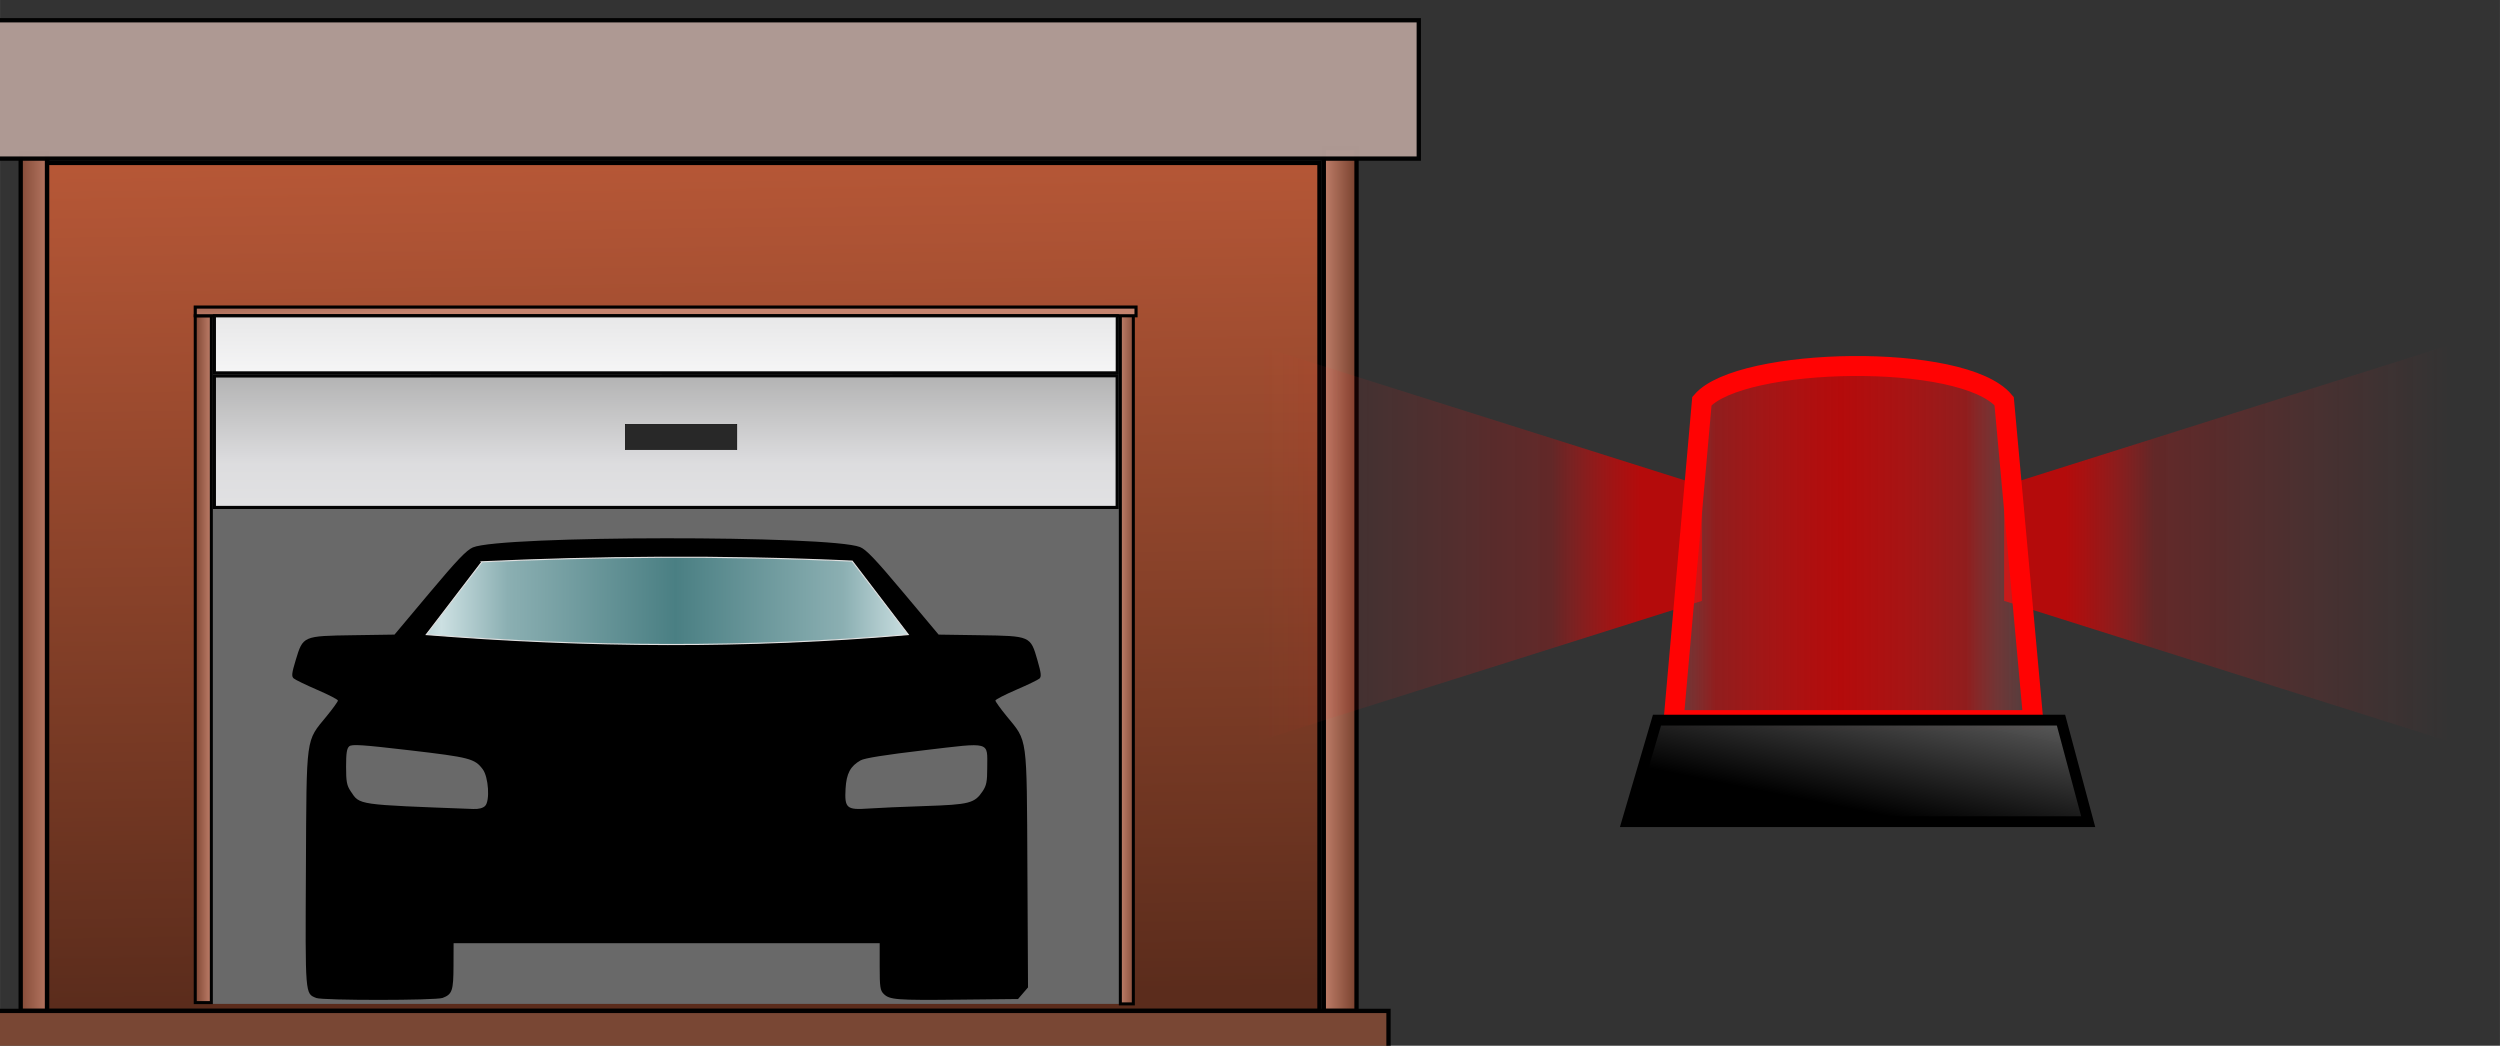 <?xml version="1.0" encoding="UTF-8" standalone="no"?>
<svg
   xmlns:dc="http://purl.org/dc/elements/1.1/"
   xmlns:cc="http://creativecommons.org/ns#"
   xmlns:rdf="http://www.w3.org/1999/02/22-rdf-syntax-ns#"
   xmlns:svg="http://www.w3.org/2000/svg"
   xmlns="http://www.w3.org/2000/svg"
   xmlns:xlink="http://www.w3.org/1999/xlink"
   id="svg3047"
   version="1.1"
   viewBox="0 0 33.867 14.167"
   height="53.543"
   width="128">
  <rect x="0" y="0" width="33.867" height="14.167" fill="#333333" stroke="none"/>
  <defs
     id="defs3041">
    <linearGradient
       gradientUnits="userSpaceOnUse"
       y2="-740.696"
       x2="1430.626"
       y1="-842.895"
       x1="1429.064"
       id="linearGradient13593-7"
       xlink:href="#linearGradient13591"
       gradientTransform="translate(684.999,-25.175)" />
    <linearGradient
       id="linearGradient13591">
      <stop
         id="stop13587"
         offset="0"
         style="stop-color:#b85837;stop-opacity:1;" />
      <stop
         id="stop13589"
         offset="1"
         style="stop-color:#5b2c1c;stop-opacity:0.996" />
    </linearGradient>
    <linearGradient
       xlink:href="#linearGradient8906"
       id="linearGradient5476-6-9-5-0-20"
       x1="-113.014"
       y1="139.903"
       x2="-109.245"
       y2="139.903"
       gradientUnits="userSpaceOnUse"
       gradientTransform="matrix(1.294,0,0,1.294,2258.021,-1000.491)" />
    <linearGradient
       id="linearGradient8906">
      <stop
         id="stop8902"
         offset="0"
         style="stop-color:#79412e;stop-opacity:1" />
      <stop
         id="stop8904"
         offset="1"
         style="stop-color:#c4836e;stop-opacity:1" />
    </linearGradient>
    <linearGradient
       xlink:href="#linearGradient8906"
       id="linearGradient5484-8-1-6-0-8"
       x1="-46.868"
       y1="139.903"
       x2="-43.712"
       y2="139.903"
       gradientUnits="userSpaceOnUse"
       gradientTransform="matrix(1.294,0,0,1.294,-2210.54,-1000.491)" />
    <linearGradient
       xlink:href="#linearGradient8906"
       id="linearGradient5492-8-0-7-5-1"
       x1="-107.68"
       y1="139.665"
       x2="-105.926"
       y2="139.665"
       gradientUnits="userSpaceOnUse"
       gradientTransform="matrix(1.294,0,0,1.294,2272.387,-1000.491)" />
    <linearGradient
       xlink:href="#linearGradient8906"
       id="linearGradient5500-6-1-4-4-5"
       x1="-51.213"
       y1="139.656"
       x2="-49.458"
       y2="139.656"
       gradientUnits="userSpaceOnUse"
       gradientTransform="matrix(1.294,0,0,1.294,-2179.004,-1000.491)" />
    <linearGradient
       xlink:href="#linearGradient8906"
       id="linearGradient5508-7-9-8-6"
       x1="-103.978"
       y1="100.07"
       x2="-103.825"
       y2="103.375"
       gradientUnits="userSpaceOnUse"
       gradientTransform="matrix(1.293,0,0,1.293,2261.298,-981.127)" />
    <linearGradient
       gradientTransform="matrix(0.515,0,0,0.515,1461.781,-594.059)"
       spreadMethod="reflect"
       gradientUnits="userSpaceOnUse"
       y2="-428.246"
       x2="1468.662"
       y1="-428.246"
       x1="1414.616"
       id="linearGradient10815-5-6"
       xlink:href="#linearGradient10813" />
    <linearGradient
       id="linearGradient10813">
      <stop
         id="stop10809"
         offset="0"
         style="stop-color:#4a7f83;stop-opacity:1;" />
      <stop
         style="stop-color:#8bafb2;stop-opacity:1;"
         offset="0.715"
         id="stop10817" />
      <stop
         id="stop10811"
         offset="1"
         style="stop-color:#cce0e2;stop-opacity:1" />
    </linearGradient>
    <linearGradient
       xlink:href="#linearGradient5180"
       id="linearGradient5182-8-7-1-8-4-9-5"
       x1="-13.506"
       y1="62.259"
       x2="-13.506"
       y2="123.733"
       gradientUnits="userSpaceOnUse"
       gradientTransform="matrix(0.63,0,0,0.604,2143.526,-879.659)" />
    <linearGradient
       id="linearGradient5180">
      <stop
         style="stop-color:#b2b2b2;stop-opacity:1"
         offset="0"
         id="stop5176" />
      <stop
         id="stop5184"
         offset="0.3"
         style="stop-color:#dfdfe1;stop-opacity:1" />
      <stop
         style="stop-color:#f9f9f9;stop-opacity:1"
         offset="1"
         id="stop5178" />
    </linearGradient>
    <linearGradient
       gradientTransform="matrix(0.791,0,0,0.198,2145.577,829.133)"
       xlink:href="#linearGradient5237"
       id="linearGradient5182-3-4-0-03-6-3-9-1"
       x1="-13.506"
       y1="62.259"
       x2="-13.506"
       y2="123.733"
       gradientUnits="userSpaceOnUse" />
    <linearGradient
       id="linearGradient5237">
      <stop
         style="stop-color:#f9f9f9;stop-opacity:1"
         offset="0"
         id="stop5235" />
      <stop
         id="stop5233"
         offset="1"
         style="stop-color:#dfdfe1;stop-opacity:1" />
      <stop
         style="stop-color:#b2b2b2;stop-opacity:1"
         offset="1"
         id="stop5231" />
    </linearGradient>
    <linearGradient
       gradientTransform="translate(1457.481,-23.243)"
       y2="-789.903"
       x2="943.667"
       y1="-789.903"
       x1="898.029"
       gradientUnits="userSpaceOnUse"
       id="linearGradient12543-0"
       xlink:href="#linearGradient12552" />
    <linearGradient
       id="linearGradient12552">
      <stop
         id="stop12546"
         offset="0"
         style="stop-color:#d00202;stop-opacity:0.822" />
      <stop
         style="stop-color:#fd0505;stop-opacity:0.235"
         offset="0.231"
         id="stop12548" />
      <stop
         id="stop12550"
         offset="1"
         style="stop-color:#fd2a2a;stop-opacity:0" />
    </linearGradient>
    <linearGradient
       y2="-789.903"
       x2="943.667"
       y1="-789.903"
       x1="898.029"
       gradientUnits="userSpaceOnUse"
       id="linearGradient12543-5-1"
       xlink:href="#linearGradient12552"
       gradientTransform="matrix(-1,0,0,1,3203.002,-23.243)" />
    <linearGradient
       gradientTransform="matrix(0.607,0,0,0.607,2486.479,-494.953)"
       spreadMethod="reflect"
       gradientUnits="userSpaceOnUse"
       y2="-538.219"
       x2="-221.075"
       y1="-538.219"
       x1="-259.792"
       id="linearGradient1732-4-3-6"
       xlink:href="#linearGradient11538" />
    <linearGradient
       id="linearGradient11538">
      <stop
         style="stop-color:#d00202;stop-opacity:0.822"
         offset="0"
         id="stop11532" />
      <stop
         id="stop11534"
         offset="0.637"
         style="stop-color:#fd0505;stop-opacity:0.461" />
      <stop
         style="stop-color:#fe8484;stop-opacity:0.093"
         offset="1"
         id="stop11536" />
    </linearGradient>
    <linearGradient
       gradientTransform="matrix(0.607,0,0,0.607,2557.372,-537.835)"
       gradientUnits="userSpaceOnUse"
       y2="-432.85"
       x2="-333.661"
       y1="-408.007"
       x1="-338.654"
       id="linearGradient3239-1-0-7"
       xlink:href="#linearGradient3237" />
    <linearGradient
       id="linearGradient3237">
      <stop
         id="stop3233"
         offset="0"
         style="stop-color:#000000;stop-opacity:1" />
      <stop
         id="stop3235"
         offset="1"
         style="stop-color:#5b5b5b;stop-opacity:0.988" />
    </linearGradient>
  </defs>
  <g
     transform="translate(-41.914,-154.585)"
     id="layer1">
    <g
       transform="matrix(0.114,0,0,0.114,-198.631,255.589)"
       id="g3842"
       style="display:inline">
      <rect
         y="-866.639"
         x="2115.625"
         height="100.767"
         width="151.214"
         id="rect5255-1-5-5-3-8"
         style="display:inline;opacity:1;fill:url(#linearGradient13593-7);fill-opacity:1;fill-rule:evenodd;stroke:#000000;stroke-width:0.513;stroke-miterlimit:4;stroke-dasharray:none;stroke-opacity:1" />
      <rect
         y="-867.814"
         x="2112.5"
         height="101.943"
         width="3.125"
         id="rect5257-7-0-4-9-1"
         style="display:inline;opacity:1;fill:url(#linearGradient5476-6-9-5-0-20);fill-opacity:1;fill-rule:evenodd;stroke:#000000;stroke-width:0.513;stroke-miterlimit:4;stroke-dasharray:none;stroke-opacity:1" />
      <rect
         transform="scale(-1,1)"
         y="-868.403"
         x="-2271.243"
         height="102.531"
         width="3.89"
         id="rect5257-2-2-8-5-6-9"
         style="display:inline;opacity:1;fill:url(#linearGradient5484-8-1-6-0-8);fill-opacity:1;fill-rule:evenodd;stroke:#000000;stroke-width:0.513;stroke-miterlimit:4;stroke-dasharray:none;stroke-opacity:1" />
      <rect
         style="display:inline;opacity:1;fill:#696969;fill-opacity:1;fill-rule:evenodd;stroke:none;stroke-width:0.36;stroke-miterlimit:4;stroke-dasharray:none;stroke-opacity:1"
         id="rect9503-5"
         width="108.022"
         height="81.899"
         x="2135.154"
         y="-848.602" />
      <rect
         y="-848.475"
         x="2133.243"
         height="81.619"
         width="1.911"
         id="rect5257-2-0-4-7-3-3-4"
         style="display:inline;opacity:1;fill:url(#linearGradient5492-8-0-7-5-1);fill-opacity:1;fill-rule:evenodd;stroke:#000000;stroke-width:0.359;stroke-miterlimit:4;stroke-dasharray:none;stroke-opacity:1" />
      <rect
         transform="scale(-1,1)"
         y="-849.168"
         x="-2244.719"
         height="82.465"
         width="1.544"
         id="rect5257-2-0-7-6-6-8-5-7"
         style="display:inline;opacity:1;fill:url(#linearGradient5500-6-1-4-4-5);fill-opacity:1;fill-rule:evenodd;stroke:#000000;stroke-width:0.359;stroke-miterlimit:4;stroke-dasharray:none;stroke-opacity:1" />
      <rect
         y="-765.874"
         x="2108.486"
         height="5.734"
         width="166.557"
         id="rect5253-0-5-8-2-4-9-3"
         style="display:inline;opacity:0.98;fill:#7a4834;fill-opacity:1;fill-rule:evenodd;stroke:#000000;stroke-width:0.513;stroke-miterlimit:4;stroke-dasharray:none;stroke-opacity:1" />
      <rect
         y="-883.593"
         x="2105.175"
         height="16.441"
         width="173.466"
         id="rect5253-0-0-1-2-0-1"
         style="display:inline;opacity:0.98;fill:#b09b95;fill-opacity:1;fill-rule:evenodd;stroke:#000000;stroke-width:0.513;stroke-miterlimit:4;stroke-dasharray:none;stroke-opacity:1" />
      <rect
         y="-849.51"
         x="2133.243"
         height="1.035"
         width="111.797"
         id="rect5274-3-7-3-67-77"
         style="display:inline;opacity:1;fill:url(#linearGradient5508-7-9-8-6);fill-opacity:1;fill-rule:evenodd;stroke:#000000;stroke-width:0.372;stroke-miterlimit:4;stroke-dasharray:none;stroke-opacity:1" />
      <path
         style="display:inline;fill:#000000;stroke-width:0.241"
         d="m 2147.624,-767.406 c -1.335,-0.538 -1.308,-0.195 -1.23,-15.343 0.082,-16.033 -0.048,-15.076 2.463,-18.145 0.74,-0.905 1.343,-1.741 1.34,-1.859 0,-0.118 -1.115,-0.693 -2.471,-1.277 -1.356,-0.585 -2.611,-1.195 -2.789,-1.356 -0.269,-0.244 -0.228,-0.61 0.243,-2.167 0.87,-2.881 0.849,-2.872 6.833,-2.962 l 4.91,-0.074 4.165,-4.965 c 3.249,-3.873 4.38,-5.059 5.139,-5.391 3.258,-1.426 42.466,-1.464 46.018,-0.045 0.722,0.288 1.832,1.454 5.128,5.385 l 4.207,5.017 4.921,0.074 c 6.017,0.09 5.992,0.079 6.826,2.979 0.436,1.515 0.484,1.949 0.241,2.169 -0.167,0.151 -1.414,0.753 -2.77,1.337 -1.356,0.585 -2.468,1.159 -2.471,1.277 0,0.118 0.6,0.954 1.34,1.859 2.512,3.07 2.381,2.103 2.464,18.212 l 0.073,14.017 -0.594,0.691 -0.594,0.691 -6.953,0.073 c -7.525,0.08 -8.307,0.02 -9.016,-0.69 -0.41,-0.41 -0.469,-0.817 -0.469,-3.242 v -2.773 h -25.317 -25.317 l -0.01,2.712 c -0.01,2.93 -0.153,3.354 -1.293,3.788 -0.81,0.308 -14.257,0.314 -15.02,0.008 z m 20.066,-22.825 c 0.59,-0.59 0.407,-3.427 -0.281,-4.35 -0.946,-1.269 -1.541,-1.424 -8.688,-2.259 -5.647,-0.66 -6.856,-0.74 -7.173,-0.477 -0.294,0.244 -0.381,0.797 -0.381,2.421 0,1.784 0.083,2.23 0.546,2.924 1.099,1.649 0.626,1.581 14.567,2.107 0.662,0.025 1.146,-0.101 1.411,-0.366 z m 52.251,0.018 c 5.293,-0.173 5.916,-0.333 6.869,-1.76 0.457,-0.685 0.547,-1.143 0.547,-2.787 0,-3.188 0.553,-3.035 -7.51,-2.085 -4.6,0.542 -7.064,0.934 -7.534,1.199 -1.222,0.688 -1.689,1.568 -1.791,3.373 -0.131,2.312 0.133,2.541 2.712,2.356 1.071,-0.077 4.089,-0.21 6.706,-0.295 z"
         id="path9518-9-2" />
      <path
         style="display:inline;fill:url(#linearGradient10815-5-6);fill-opacity:1;stroke:#e0e0e0;stroke-width:0.136px;stroke-linecap:butt;stroke-linejoin:miter;stroke-opacity:1"
         d="m 2167.317,-819.239 -6.613,8.648 c 19.174,1.521 38.269,1.635 57.266,0 l -6.66,-8.729 c -15.77,-0.71 -30.213,-0.535 -43.994,0.081 z"
         id="path10807-9-1" />
      <path
         id="rect5155-4-7-94-9-4-5-1"
         d="m 2135.519,-841.319 v 15.622 h 107.278 v -15.653 z"
         style="display:inline;opacity:0.98;fill:url(#linearGradient5182-8-7-1-8-4-9-5);fill-opacity:1;fill-rule:evenodd;stroke:#000000;stroke-width:0.372;stroke-miterlimit:4;stroke-dasharray:none;stroke-opacity:1" />
      <rect
         transform="scale(1,-1)"
         y="841.691"
         x="2135.519"
         height="6.778"
         width="107.291"
         id="rect5155-5-8-6-6-5-1-7-8"
         style="display:inline;opacity:0.98;fill:url(#linearGradient5182-3-4-0-03-6-3-9-1);fill-opacity:1;fill-rule:evenodd;stroke:#000000;stroke-width:0.372;stroke-miterlimit:4;stroke-dasharray:none;stroke-opacity:1"
         rx="0"
         ry="0" />
      <rect
         transform="scale(1,-1)"
         y="832.58"
         x="2184.35"
         height="2.993"
         width="13.247"
         id="rect5155-5-8-6-86-1-29-0-1-9"
         style="display:inline;opacity:0.98;fill:#252525;fill-opacity:1;fill-rule:evenodd;stroke:#000000;stroke-width:0.072;stroke-miterlimit:4;stroke-dasharray:none;stroke-opacity:1"
         rx="0"
         ry="0" />
      <path
         style="display:inline;opacity:1;fill:url(#linearGradient12543-0);fill-opacity:1;fill-rule:evenodd;stroke:none;stroke-width:3.175;stroke-miterlimit:4;stroke-dasharray:none;stroke-opacity:1"
         d="m 2348.201,-828.276 53.071,-16.768 v 47.219 l -53.071,-16.768 z"
         id="rect12525-5" />
      <path
         style="display:inline;opacity:1;fill:url(#linearGradient12543-5-1);fill-opacity:1;fill-rule:evenodd;stroke:none;stroke-width:3.175;stroke-miterlimit:4;stroke-dasharray:none;stroke-opacity:1"
         d="m 2312.283,-828.276 -53.071,-16.768 v 47.219 l 53.071,-16.768 z"
         id="rect12525-9-3" />
      <path
         style="display:inline;fill:url(#linearGradient1732-4-3-6);fill-opacity:1;stroke:#ff0303;stroke-width:2.371;stroke-linecap:butt;stroke-linejoin:miter;stroke-miterlimit:4;stroke-dasharray:none;stroke-opacity:1"
         d="m 2308.923,-800.424 h 42.737 l -3.459,-37.906 c -4.887,-5.849 -31.363,-5.282 -35.918,0 z"
         id="path1716-6-7-7" />
      <path
         style="display:inline;fill:url(#linearGradient3239-1-0-7);fill-opacity:1;stroke:#000000;stroke-width:1.284;stroke-linecap:butt;stroke-linejoin:miter;stroke-miterlimit:4;stroke-dasharray:none;stroke-opacity:1"
         d="m 2303.401,-788.361 h 54.788 l -3.232,-12.063 h -48.009 z"
         id="path1714-8-8-7-7" />
    </g>
  </g>
</svg>
